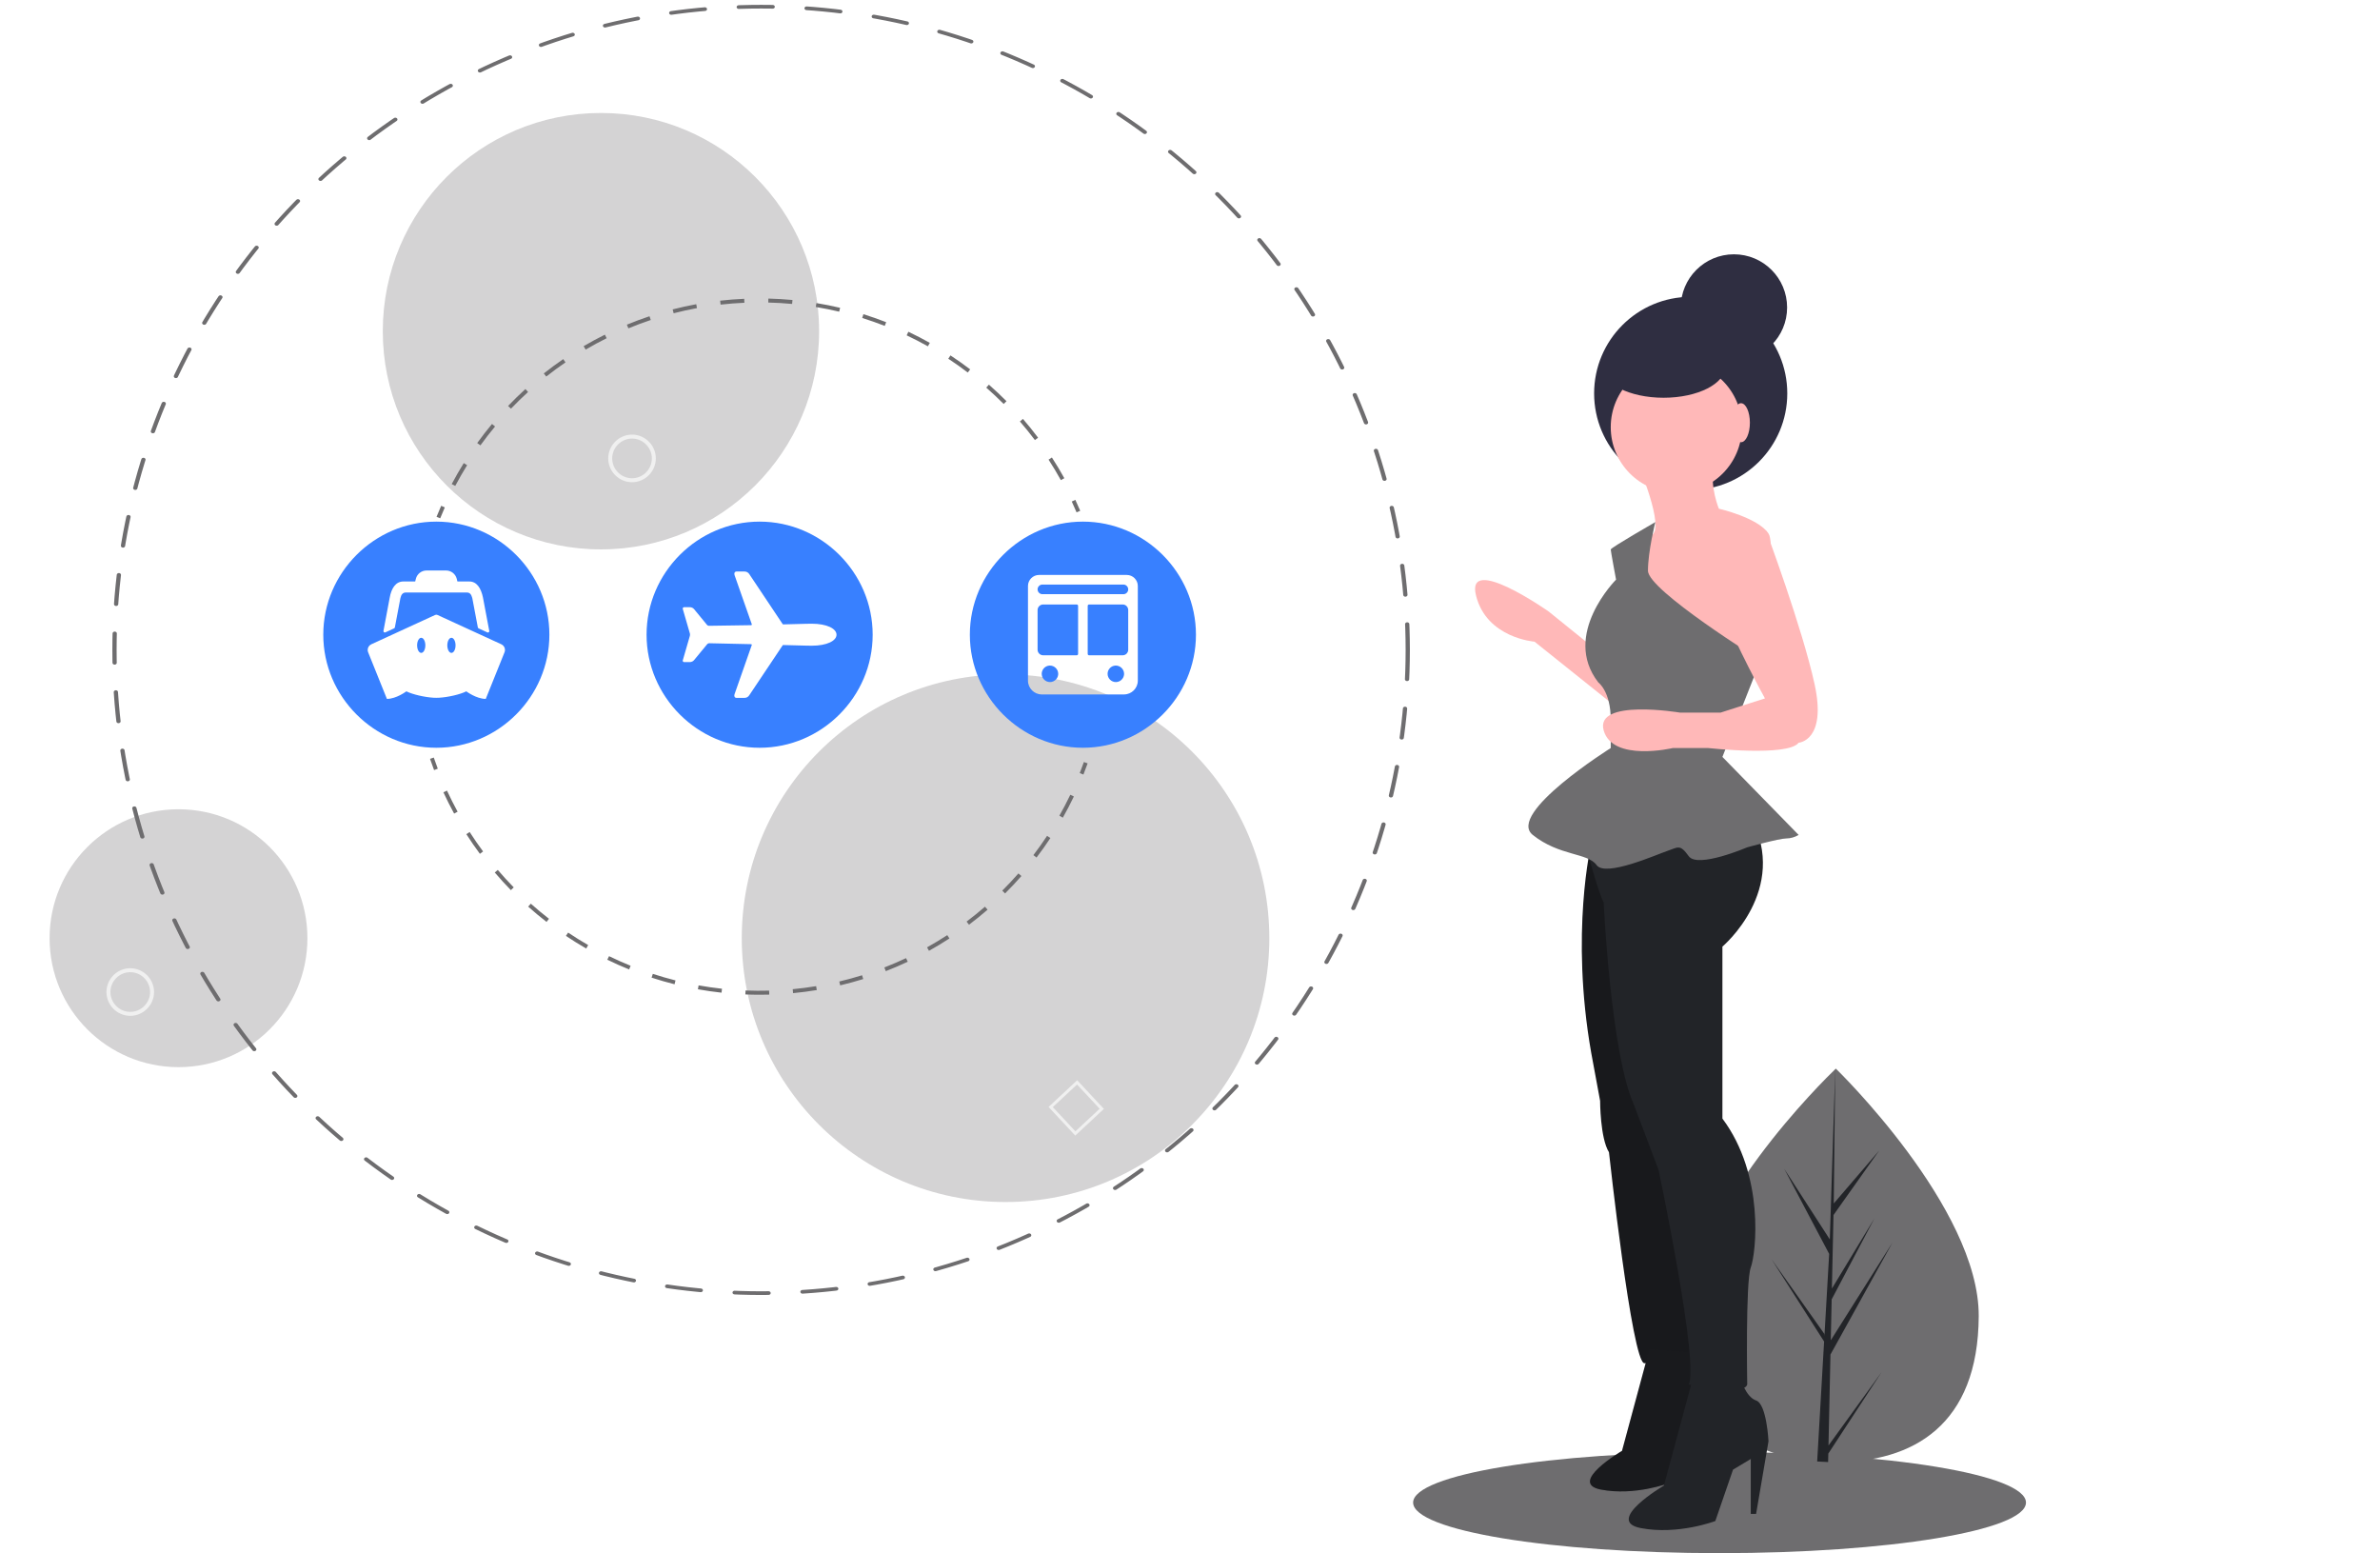 <?xml version="1.0" encoding="UTF-8" standalone="no"?>
<!DOCTYPE svg PUBLIC "-//W3C//DTD SVG 1.1//EN" "http://www.w3.org/Graphics/SVG/1.1/DTD/svg11.dtd">
<svg width="100%" height="100%" viewBox="0 0 1200 783" version="1.1" xmlns="http://www.w3.org/2000/svg" xmlns:xlink="http://www.w3.org/1999/xlink" xml:space="preserve" xmlns:serif="http://www.serif.com/" style="fill-rule:evenodd;clip-rule:evenodd;stroke-linecap:round;stroke-linejoin:round;stroke-miterlimit:1.5;">
    <g transform="matrix(1.883,0,0,1.627,-11.871,-157.23)">
        <ellipse cx="210.106" cy="298.005" rx="173.146" ry="199.296" style="fill:none;stroke:rgb(110,109,111);stroke-width:1.14px;stroke-dasharray:9.09,9.09,0,0;"/>
    </g>
    <ellipse cx="867" cy="757.454" rx="154.5" ry="25.5" style="fill:rgb(110,109,111);"/>
    <g transform="matrix(1,0,0,1,-89.25,-58.523)">
        <path d="M1086.93,722.093C1086.62,776.877 1053.95,795.823 1013.78,795.601C1012.84,795.595 1011.92,795.58 1010.99,795.554C1009.13,795.503 1007.29,795.408 1005.47,795.269C969.223,792.501 941.163,772.237 941.445,721.287C941.737,668.561 1009.49,602.394 1014.58,597.502L1014.58,597.498C1014.78,597.311 1014.88,597.218 1014.88,597.218C1014.88,597.218 1087.23,667.313 1086.93,722.093Z" style="fill:rgb(110,109,111);fill-rule:nonzero;"/>
    </g>
    <g transform="matrix(1,0,0,1,-89.25,-58.523)">
        <path d="M1011.18,787.206L1037.99,750.181L1011.09,791.286L1010.99,795.554C1009.13,795.503 1007.29,795.408 1005.47,795.269L1008.63,740.478L1008.62,740.054L1008.67,739.974L1008.97,734.796L982.457,693.293L1009.07,730.917L1009.13,732.016L1011.52,690.619L988.87,647.757L1011.85,683.343L1014.58,597.502L1014.59,597.217L1014.58,597.498L1013.83,665.201L1036.77,638.486L1013.7,671.031L1012.89,708.106L1034.38,672.641L1012.78,713.557L1012.33,734.172L1043.49,684.813L1012.17,741.364L1011.18,787.206Z" style="fill:rgb(34,36,40);fill-rule:nonzero;"/>
    </g>
    <circle cx="852.454" cy="198.321" r="48.695" style="fill:rgb(47,46,65);"/>
    <circle cx="845.206" cy="215.332" r="33.068" style="fill:rgb(255,184,184);"/>
    <g transform="matrix(1,0,0,1,-89.25,-58.523)">
        <path d="M914.794,291.729C914.794,291.729 929.094,324.797 921.944,328.372C914.794,331.947 911.219,348.034 911.219,348.034L929.988,387.358L955.905,403.445L971.099,403.445C971.099,403.445 986.292,335.522 980.93,327.478C975.567,319.435 955.905,314.966 955.905,314.966C955.905,314.966 951.437,304.241 953.224,294.411C955.012,284.58 914.794,291.729 914.794,291.729Z" style="fill:rgb(255,184,184);fill-rule:nonzero;"/>
    </g>
    <g transform="matrix(1,0,0,1,-89.25,-58.523)">
        <path d="M893.345,385.57L870.108,366.802C870.108,366.802 828.103,337.309 833.466,358.759C838.828,380.208 862.958,381.995 862.958,381.995L903.176,414.169L893.345,385.57Z" style="fill:rgb(255,184,184);fill-rule:nonzero;"/>
    </g>
    <g transform="matrix(1,0,0,1,-89.25,-58.523)">
        <path d="M891.558,483.88C891.558,483.88 880.833,528.566 891.558,589.339L896.026,613.469C896.026,613.469 896.026,632.237 900.495,639.387C900.495,639.387 912.113,745.74 918.369,745.74C924.625,745.74 944.287,742.165 946.075,739.484C947.862,736.803 911.219,479.411 911.219,479.411L891.558,483.88Z" style="fill:rgb(24,25,28);fill-rule:nonzero;"/>
    </g>
    <g transform="matrix(1,0,0,1,-89.25,-58.523)">
        <path d="M920.908,738.602L907.064,789.908C907.064,789.908 879.375,806.196 896.477,809.453C913.579,812.711 930.681,806.196 930.681,806.196L938.824,782.579L946.968,777.692L946.968,802.938L949.411,802.938L955.112,769.549C955.112,769.549 954.298,752.447 949.411,750.818C944.525,749.189 942.082,740.231 942.082,740.231L920.908,738.602Z" style="fill:rgb(24,25,28);fill-rule:nonzero;"/>
    </g>
    <g transform="matrix(1,0,0,1,-89.25,-58.523)">
        <path d="M920.908,738.602L907.064,789.908C907.064,789.908 879.375,806.196 896.477,809.453C913.579,812.711 930.681,806.196 930.681,806.196L938.824,782.579L946.968,777.692L946.968,802.938L949.411,802.938L955.112,769.549C955.112,769.549 954.298,752.447 949.411,750.818C944.525,749.189 942.082,740.231 942.082,740.231L920.908,738.602Z" style="fill:rgb(34,36,40);fill-opacity:0.1;fill-rule:nonzero;"/>
    </g>
    <g transform="matrix(1,0,0,1,-89.25,-58.523)">
        <path d="M887.983,482.092C887.983,482.092 895.132,508.904 897.814,513.372C897.814,513.372 901.388,589.339 913.007,615.257L925.519,648.324C925.519,648.324 946.075,745.74 940.712,756.465C940.712,756.465 968.418,762.721 970.205,756.465C970.205,756.465 969.311,704.629 971.992,697.479C974.674,690.329 979.142,651.005 957.693,622.406L957.693,535.715C957.693,535.715 991.654,507.116 971.992,470.474C952.331,433.831 887.983,482.092 887.983,482.092Z" style="fill:rgb(34,36,40);fill-rule:nonzero;"/>
    </g>
    <g transform="matrix(1,0,0,1,-89.25,-58.523)">
        <path d="M943.393,751.102L928.2,807.407C928.2,807.407 897.814,825.281 916.582,828.856C935.35,832.431 954.118,825.281 954.118,825.281L963.055,799.363L971.992,794.001L971.992,821.706L974.674,821.706L980.93,785.064C980.93,785.064 980.036,766.296 974.674,764.508C969.311,762.721 966.63,752.89 966.63,752.89L943.393,751.102Z" style="fill:rgb(34,36,40);fill-rule:nonzero;"/>
    </g>
    <g transform="matrix(1,0,0,1,-89.25,-58.523)">
        <path d="M923.888,321.697C923.888,321.697 901.388,334.628 901.388,335.522C901.388,336.415 904.07,350.715 904.07,350.715C904.07,350.715 876.364,378.42 895.132,402.551C895.132,402.551 901.388,407.019 901.388,421.319L901.388,435.619C901.388,435.619 848.659,468.686 862.065,479.411C875.47,490.136 889.77,488.348 894.239,494.604C898.707,500.86 924.625,489.242 929.988,487.454C935.35,485.667 936.244,483.88 940.712,490.136C945.181,496.392 970.205,485.667 970.205,485.667C970.205,485.667 986.292,481.198 989.867,481.198C992.074,481.172 994.235,480.555 996.123,479.411L957.693,440.087L976.908,391.379C976.908,391.379 920.157,356.077 920.157,346.246C920.157,336.415 923.888,321.697 923.888,321.697Z" style="fill:rgb(110,109,111);fill-rule:nonzero;"/>
    </g>
    <g transform="matrix(1,0,0,1,-89.25,-58.523)">
        <path d="M958.587,323.903C958.587,323.903 946.968,339.99 955.905,362.333C964.843,384.676 979.142,410.594 979.142,410.594L956.799,417.744L936.244,417.744C936.244,417.744 893.345,410.594 897.814,426.681C902.282,442.768 932.669,435.619 932.669,435.619L950.543,435.619C950.543,435.619 990.761,440.087 996.123,432.937C996.123,432.937 1010.42,432.044 1004.17,403.445C997.91,374.845 979.645,325.89 979.645,325.89L958.587,323.903Z" style="fill:rgb(255,184,184);fill-rule:nonzero;"/>
    </g>
    <ellipse cx="838.776" cy="184.642" rx="31.187" ry="15.867" style="fill:rgb(47,46,65);"/>
    <ellipse cx="877.827" cy="213.098" rx="4.469" ry="9.831" style="fill:rgb(255,184,184);"/>
    <circle cx="874.252" cy="155.006" r="26.812" style="fill:rgb(47,46,65);"/>
    <circle cx="303" cy="166.954" r="110" style="fill:rgb(110,109,111);fill-opacity:0.3;"/>
    <circle cx="90" cy="472.954" r="65" style="fill:rgb(110,109,111);fill-opacity:0.3;"/>
    <circle cx="507" cy="472.954" r="133" style="fill:rgb(110,109,111);fill-opacity:0.3;"/>
    <g transform="matrix(1,0,0,1,-89.25,-58.523)">
        <path d="M635.515,448.983L633.655,448.248C634.381,446.413 635.086,444.535 635.752,442.664L637.637,443.334C636.963,445.227 636.249,447.127 635.515,448.983Z" style="fill:rgb(110,109,111);fill-rule:nonzero;"/>
    </g>
    <g transform="matrix(1,0,0,1,-89.25,-58.523)">
        <path d="M472.25,559.977C469.854,559.977 467.437,559.928 465.064,559.833L465.146,557.834C469.082,557.994 473.105,558.021 477.053,557.912L477.108,559.912C475.494,559.956 473.874,559.977 472.25,559.977ZM489.128,559.175L488.938,557.185C492.877,556.81 496.849,556.292 500.746,555.649L501.072,557.622C497.13,558.274 493.112,558.796 489.128,559.175ZM453.054,558.939C449.076,558.506 445.065,557.93 441.133,557.226L441.486,555.257C445.373,555.953 449.338,556.523 453.271,556.951L453.054,558.939ZM512.88,555.25L512.418,553.304C516.269,552.39 520.132,551.333 523.901,550.159L524.496,552.069C520.683,553.255 516.775,554.326 512.88,555.25ZM429.357,554.697C425.473,553.721 421.578,552.598 417.78,551.36L418.4,549.458C422.155,550.682 426.005,551.793 429.844,552.757L429.357,554.697ZM535.865,548.091L535.14,546.228C538.82,544.795 542.501,543.214 546.08,541.53L546.933,543.338C543.312,545.043 539.588,546.643 535.865,548.091ZM406.462,547.229C402.751,545.728 399.049,544.079 395.457,542.327L396.334,540.53C399.884,542.261 403.544,543.891 407.212,545.375L406.462,547.229ZM557.646,537.835L556.671,536.089C560.126,534.16 563.556,532.088 566.864,529.932L567.956,531.608C564.61,533.789 561.141,535.884 557.646,537.835ZM384.815,536.68C381.349,534.684 377.908,532.542 374.588,530.315L375.702,528.655C378.984,530.857 382.386,532.974 385.813,534.948L384.815,536.68ZM577.817,524.689L576.612,523.093C579.773,520.708 582.888,518.187 585.87,515.601L587.181,517.113C584.165,519.728 581.014,522.277 577.817,524.689ZM364.82,523.264C361.654,520.81 358.537,518.218 355.558,515.562L356.889,514.07C359.834,516.695 362.915,519.256 366.046,521.684L364.82,523.264ZM596.005,508.916L594.595,507.498C597.399,504.708 600.142,501.787 602.747,498.816L604.251,500.134C601.616,503.139 598.842,506.093 596.005,508.916ZM346.842,507.25C344.045,504.393 341.311,501.403 338.714,498.361L340.235,497.062C342.802,500.07 345.506,503.027 348.271,505.851L346.842,507.25ZM611.879,490.812L610.289,489.599C612.686,486.458 615.005,483.191 617.184,479.888L618.854,480.99C616.649,484.331 614.304,487.635 611.879,490.812ZM331.211,488.938C328.826,485.724 326.524,482.388 324.37,479.024L326.054,477.946C328.184,481.271 330.459,484.569 332.817,487.747L331.211,488.938ZM625.136,470.713L623.395,469.729C625.34,466.289 627.19,462.735 628.895,459.167L630.7,460.029C628.976,463.638 627.104,467.233 625.136,470.713ZM318.225,468.667C316.302,465.155 314.479,461.536 312.806,457.911L314.623,457.073C316.275,460.657 318.078,464.234 319.979,467.706L318.225,468.667Z" style="fill:rgb(110,109,111);fill-rule:nonzero;"/>
    </g>
    <g transform="matrix(1,0,0,1,-89.25,-58.523)">
        <path d="M308.115,446.739C307.407,444.874 306.72,442.964 306.071,441.061L307.965,440.416C308.605,442.297 309.285,444.186 309.985,446.029L308.115,446.739Z" style="fill:rgb(110,109,111);fill-rule:nonzero;"/>
    </g>
    <g transform="matrix(1,0,0,1,-89.25,-58.523)">
        <path d="M311.205,319.802L309.35,319.056C310.099,317.192 310.888,315.322 311.696,313.497L313.525,314.307C312.727,316.111 311.946,317.959 311.205,319.802Z" style="fill:rgb(110,109,111);fill-rule:nonzero;"/>
    </g>
    <g transform="matrix(1,0,0,1,-89.25,-58.523)">
        <path d="M318.781,303.472L317.013,302.538C318.902,298.965 320.943,295.411 323.078,291.976L324.776,293.032C322.666,296.428 320.649,299.94 318.781,303.472ZM624.141,300.559C622.208,297.066 620.124,293.593 617.948,290.235L619.626,289.147C621.827,292.543 623.936,296.057 625.891,299.59L624.141,300.559ZM331.481,283.032L329.86,281.861C332.227,278.583 334.738,275.346 337.325,272.24L338.862,273.52C336.305,276.591 333.821,279.791 331.481,283.032ZM611.053,280.365C608.654,277.172 606.11,274.02 603.494,270.995L605.006,269.687C607.653,272.746 610.226,275.934 612.652,279.164L611.053,280.365ZM346.881,264.54L345.436,263.157C348.231,260.236 351.164,257.375 354.154,254.654L355.5,256.133C352.544,258.824 349.645,261.652 346.881,264.54ZM595.307,262.169C592.489,259.334 589.536,256.561 586.529,253.927L587.848,252.423C590.888,255.087 593.875,257.892 596.726,260.759L595.307,262.169ZM364.678,248.341L363.437,246.772C366.61,244.262 369.909,241.833 373.242,239.551L374.372,241.201C371.076,243.457 367.815,245.859 364.678,248.341ZM577.206,246.311C574.026,243.892 570.719,241.552 567.377,239.357L568.475,237.685C571.856,239.906 575.201,242.272 578.417,244.719L577.206,246.311ZM384.535,234.75L383.522,233.026C387.008,230.979 390.611,229.029 394.231,227.229L395.122,229.02C391.543,230.799 387.981,232.728 384.535,234.75ZM557.091,233.101C553.602,231.141 550.003,229.281 546.396,227.573L547.251,225.766C550.901,227.493 554.541,229.375 558.071,231.356L557.091,233.101ZM406.082,224.041L405.318,222.192C409.054,220.649 412.894,219.219 416.729,217.941L417.36,219.838C413.57,221.102 409.775,222.515 406.082,224.041ZM535.342,222.805C531.616,221.35 527.794,220.009 523.982,218.82L524.578,216.911C528.434,218.114 532.3,219.47 536.069,220.942L535.342,222.805ZM428.906,216.435L428.408,214.498C432.321,213.492 436.323,212.61 440.301,211.879L440.662,213.846C436.73,214.569 432.775,215.44 428.906,216.435ZM512.373,215.639C508.484,214.719 504.513,213.924 500.569,213.276L500.893,211.303C504.883,211.958 508.9,212.762 512.834,213.693L512.373,215.639ZM452.571,212.081L452.346,210.094C456.351,209.642 460.435,209.323 464.486,209.146L464.573,211.144C460.567,211.319 456.529,211.634 452.571,212.081ZM488.629,211.74C484.659,211.368 480.616,211.129 476.612,211.031L476.661,209.032C480.711,209.131 484.8,209.373 488.816,209.749L488.629,211.74Z" style="fill:rgb(110,109,111);fill-rule:nonzero;"/>
    </g>
    <g transform="matrix(1,0,0,1,-89.25,-58.523)">
        <path d="M632.055,316.8C631.28,314.973 630.465,313.139 629.632,311.349L631.444,310.505C632.287,312.315 633.112,314.171 633.896,316.019L632.055,316.8Z" style="fill:rgb(110,109,111);fill-rule:nonzero;"/>
    </g>
    <g transform="matrix(1,0,0,1,399.75,-58.523)">
        <path d="M166.327,363.246L149.365,363.246C148.986,363.247 148.674,363.559 148.673,363.939L148.673,388.169C148.674,388.549 148.986,388.861 149.365,388.862L166.327,388.862C167.844,388.857 169.092,387.61 169.096,386.092L169.096,366.015C169.092,364.498 167.844,363.251 166.327,363.246Z" style="fill:rgb(56,128,255);fill-rule:nonzero;"/>
    </g>
    <g transform="matrix(1,0,0,1,399.75,-58.523)">
        <path d="M162.519,394.054C160.372,394.229 158.698,396.045 158.698,398.199C158.698,400.481 160.575,402.358 162.857,402.358C165.011,402.358 166.827,400.684 167.002,398.537C167.011,398.427 167.015,398.317 167.015,398.208C167.015,395.922 165.134,394.041 162.848,394.041C162.738,394.041 162.629,394.045 162.519,394.054Z" style="fill:rgb(56,128,255);fill-rule:nonzero;"/>
    </g>
    <g transform="matrix(1,0,0,1,399.75,-58.523)">
        <path d="M129.306,394.054C127.158,394.229 125.484,396.045 125.484,398.199C125.484,400.481 127.362,402.358 129.643,402.358C131.798,402.358 133.614,400.684 133.788,398.537C133.797,398.427 133.801,398.317 133.801,398.208C133.801,395.922 131.921,394.041 129.635,394.041C129.525,394.041 129.415,394.045 129.306,394.054Z" style="fill:rgb(56,128,255);fill-rule:nonzero;"/>
    </g>
    <g transform="matrix(1,0,0,1,399.75,-58.523)">
        <path d="M143.135,363.246L126.208,363.246C124.672,363.252 123.41,364.514 123.404,366.05L123.404,386.058C123.41,387.594 124.672,388.856 126.208,388.862L143.135,388.862C143.514,388.861 143.826,388.549 143.827,388.169L143.827,363.939C143.826,363.559 143.514,363.247 143.135,363.246Z" style="fill:rgb(56,128,255);fill-rule:nonzero;"/>
    </g>
    <g transform="matrix(1,0,0,1,399.75,-58.523)">
        <path d="M146.25,321.477C114.981,321.477 89.25,347.208 89.25,378.477C89.25,409.746 114.981,435.477 146.25,435.477C177.519,435.477 203.25,409.746 203.25,378.477C203.25,347.208 177.519,321.477 146.25,321.477ZM173.942,401.669C173.931,405.463 170.813,408.581 167.019,408.592L125.481,408.592C121.687,408.581 118.569,405.463 118.558,401.669L118.558,353.9C118.567,350.865 121.061,348.371 124.096,348.362L168.404,348.362C171.439,348.371 173.933,350.865 173.942,353.9L173.942,401.669Z" style="fill:rgb(56,128,255);fill-rule:nonzero;"/>
    </g>
    <g transform="matrix(1,0,0,1,399.75,-58.523)">
        <path d="M166.5,353.208L126,353.208C125.944,353.204 125.889,353.202 125.833,353.202C124.5,353.202 123.404,354.298 123.404,355.631C123.404,356.963 124.5,358.06 125.833,358.06C125.889,358.06 125.944,358.058 126,358.054L166.5,358.054C166.556,358.058 166.611,358.06 166.667,358.06C168,358.06 169.096,356.963 169.096,355.631C169.096,354.298 168,353.202 166.667,353.202C166.611,353.202 166.556,353.204 166.5,353.208Z" style="fill:rgb(56,128,255);fill-rule:nonzero;"/>
    </g>
    <g transform="matrix(1,0,0,1,-89.25,-58.523)">
        <path d="M316.865,380.035C315.723,380.035 314.788,381.731 314.788,383.842C314.788,385.954 315.723,387.65 316.865,387.65C318.008,387.65 318.942,385.954 318.942,383.842C318.942,381.731 318.008,380.035 316.865,380.035Z" style="fill:rgb(56,128,255);fill-rule:nonzero;"/>
    </g>
    <g transform="matrix(1,0,0,1,-89.25,-58.523)">
        <path d="M301.635,380.035C300.492,380.035 299.558,381.731 299.558,383.842C299.558,385.954 300.492,387.65 301.635,387.65C302.777,387.65 303.712,385.954 303.712,383.842C303.712,381.731 302.777,380.035 301.635,380.035Z" style="fill:rgb(56,128,255);fill-rule:nonzero;"/>
    </g>
    <g transform="matrix(1,0,0,1,-89.25,-58.523)">
        <path d="M309.25,321.477C277.981,321.477 252.25,347.208 252.25,378.477C252.25,409.746 277.981,435.477 309.25,435.477C340.519,435.477 366.25,409.746 366.25,378.477C366.25,347.208 340.519,321.477 309.25,321.477ZM282.596,376.539L285.746,359.785C286.56,355.233 288.671,351.65 292.635,351.65L298.588,351.65L298.935,350.283C299.556,347.837 301.776,346.111 304.3,346.112L314.165,346.112C316.684,346.11 318.901,347.827 319.531,350.265L319.877,351.65L325.865,351.65C329.742,351.65 331.802,355.164 332.771,359.767L332.771,359.785L335.938,376.556C335.947,376.601 335.952,376.646 335.952,376.692C335.952,377.071 335.64,377.382 335.261,377.382C335.16,377.382 335.061,377.36 334.969,377.317L330.573,375.292C330.363,375.205 330.212,375.015 330.175,374.791L327.371,359.975C326.852,358.071 326.125,357.206 324.585,357.206L293.933,357.206C292.41,357.206 291.579,358.123 291.146,359.975L288.342,374.79C288.299,375.012 288.15,375.2 287.944,375.292L283.565,377.3C283.475,377.341 283.378,377.362 283.279,377.362C282.898,377.362 282.584,377.048 282.584,376.667C282.584,376.624 282.588,376.581 282.596,376.539ZM343.64,387.321L334.173,410.842C329.413,410.842 324.36,407.035 324.36,407.035C321.244,408.61 315.169,409.994 310.635,410.254C310.15,410.271 309.683,410.289 309.25,410.289C308.817,410.289 308.35,410.289 307.865,410.254C303.331,409.994 297.256,408.592 294.14,407.035C294.14,407.035 289.087,410.842 284.327,410.842L274.86,387.321C274.714,386.952 274.637,386.559 274.635,386.162C274.635,384.944 275.346,383.833 276.452,383.323L308.661,368.525C309.028,368.352 309.454,368.352 309.821,368.525L342.048,383.323C343.154,383.833 343.865,384.944 343.865,386.162C343.863,386.559 343.786,386.952 343.64,387.321Z" style="fill:rgb(56,128,255);fill-rule:nonzero;"/>
    </g>
    <g transform="matrix(1,0,0,1,-89.25,-58.523)">
        <path d="M472.25,321.477C440.981,321.477 415.25,347.208 415.25,378.477C415.25,409.746 440.981,435.477 472.25,435.477C503.519,435.477 529.25,409.746 529.25,378.477C529.25,347.208 503.519,321.477 472.25,321.477ZM498.508,384.033C497.919,384.033 495.964,384.015 495.393,383.981L484.16,383.687C484.042,383.684 483.93,383.743 483.866,383.842L467.008,409.042C466.501,409.841 465.617,410.325 464.671,410.323L460.57,410.323C459.6,410.323 459.271,409.354 459.618,408.454L468.289,383.721C468.304,383.682 468.312,383.64 468.312,383.597C468.312,383.412 468.162,383.259 467.977,383.254L446.914,382.787C446.47,382.777 446.047,382.976 445.771,383.323L439.246,391.233C438.718,391.897 437.915,392.286 437.066,392.289L434.168,392.289C433.79,392.289 433.479,391.977 433.479,391.599C433.479,391.522 433.492,391.445 433.518,391.371L436.962,379.481C437.221,378.819 437.221,378.083 436.962,377.421L433.518,365.531C433.492,365.458 433.479,365.381 433.479,365.303C433.479,364.925 433.79,364.614 434.168,364.614L437.083,364.614C437.934,364.609 438.74,364.999 439.264,365.669L445.668,373.458C445.941,373.808 446.366,374.008 446.81,373.994L467.995,373.683C468.18,373.682 468.331,373.529 468.331,373.344C468.331,373.3 468.323,373.256 468.306,373.216L459.635,348.5C459.289,347.6 459.618,346.631 460.587,346.631L464.689,346.631C465.634,346.633 466.515,347.116 467.025,347.912L483.866,373.129C483.927,373.232 484.041,373.292 484.16,373.285L495.393,372.991C495.946,372.956 497.919,372.939 498.508,372.939C506.193,372.939 511.021,375.431 511.021,378.494C511.021,381.558 506.175,384.033 498.508,384.033Z" style="fill:rgb(56,128,255);fill-rule:nonzero;"/>
    </g>
    <g transform="matrix(1,0,0,1,-89.25,-58.523)">
        <path d="M154.922,570.613C148.339,570.613 142.922,565.196 142.922,558.613C142.922,552.03 148.339,546.613 154.922,546.613C161.505,546.613 166.922,552.03 166.922,558.613C166.915,565.193 161.503,570.605 154.922,570.613ZM154.922,548.613C149.437,548.613 144.922,553.127 144.922,558.613C144.922,564.099 149.437,568.613 154.922,568.613C160.408,568.613 164.922,564.099 164.922,558.613C164.916,553.129 160.406,548.619 154.922,548.613Z" style="fill:rgb(240,240,240);fill-rule:nonzero;"/>
    </g>
    <g transform="matrix(1,0,0,1,-89.25,-58.523)">
        <path d="M407.922,301.613C401.339,301.613 395.922,296.196 395.922,289.613C395.922,283.03 401.339,277.613 407.922,277.613C414.505,277.613 419.922,283.03 419.922,289.613C419.915,296.193 414.503,301.605 407.922,301.613ZM407.922,279.613C402.437,279.613 397.922,284.127 397.922,289.613C397.922,295.099 402.437,299.613 407.922,299.613C413.408,299.613 417.922,295.099 417.922,289.613C417.916,284.129 413.406,279.619 407.922,279.613Z" style="fill:rgb(240,240,240);fill-rule:nonzero;"/>
    </g>
    <g transform="matrix(1,0,0,1,-89.25,-58.523)">
        <path d="M631.394,630.983L617.929,616.547L632.365,603.081L645.83,617.518L631.394,630.983ZM620.075,616.621L631.469,628.836L643.684,617.443L632.29,605.228L620.075,616.621Z" style="fill:rgb(240,240,240);fill-rule:nonzero;"/>
    </g>
</svg>
